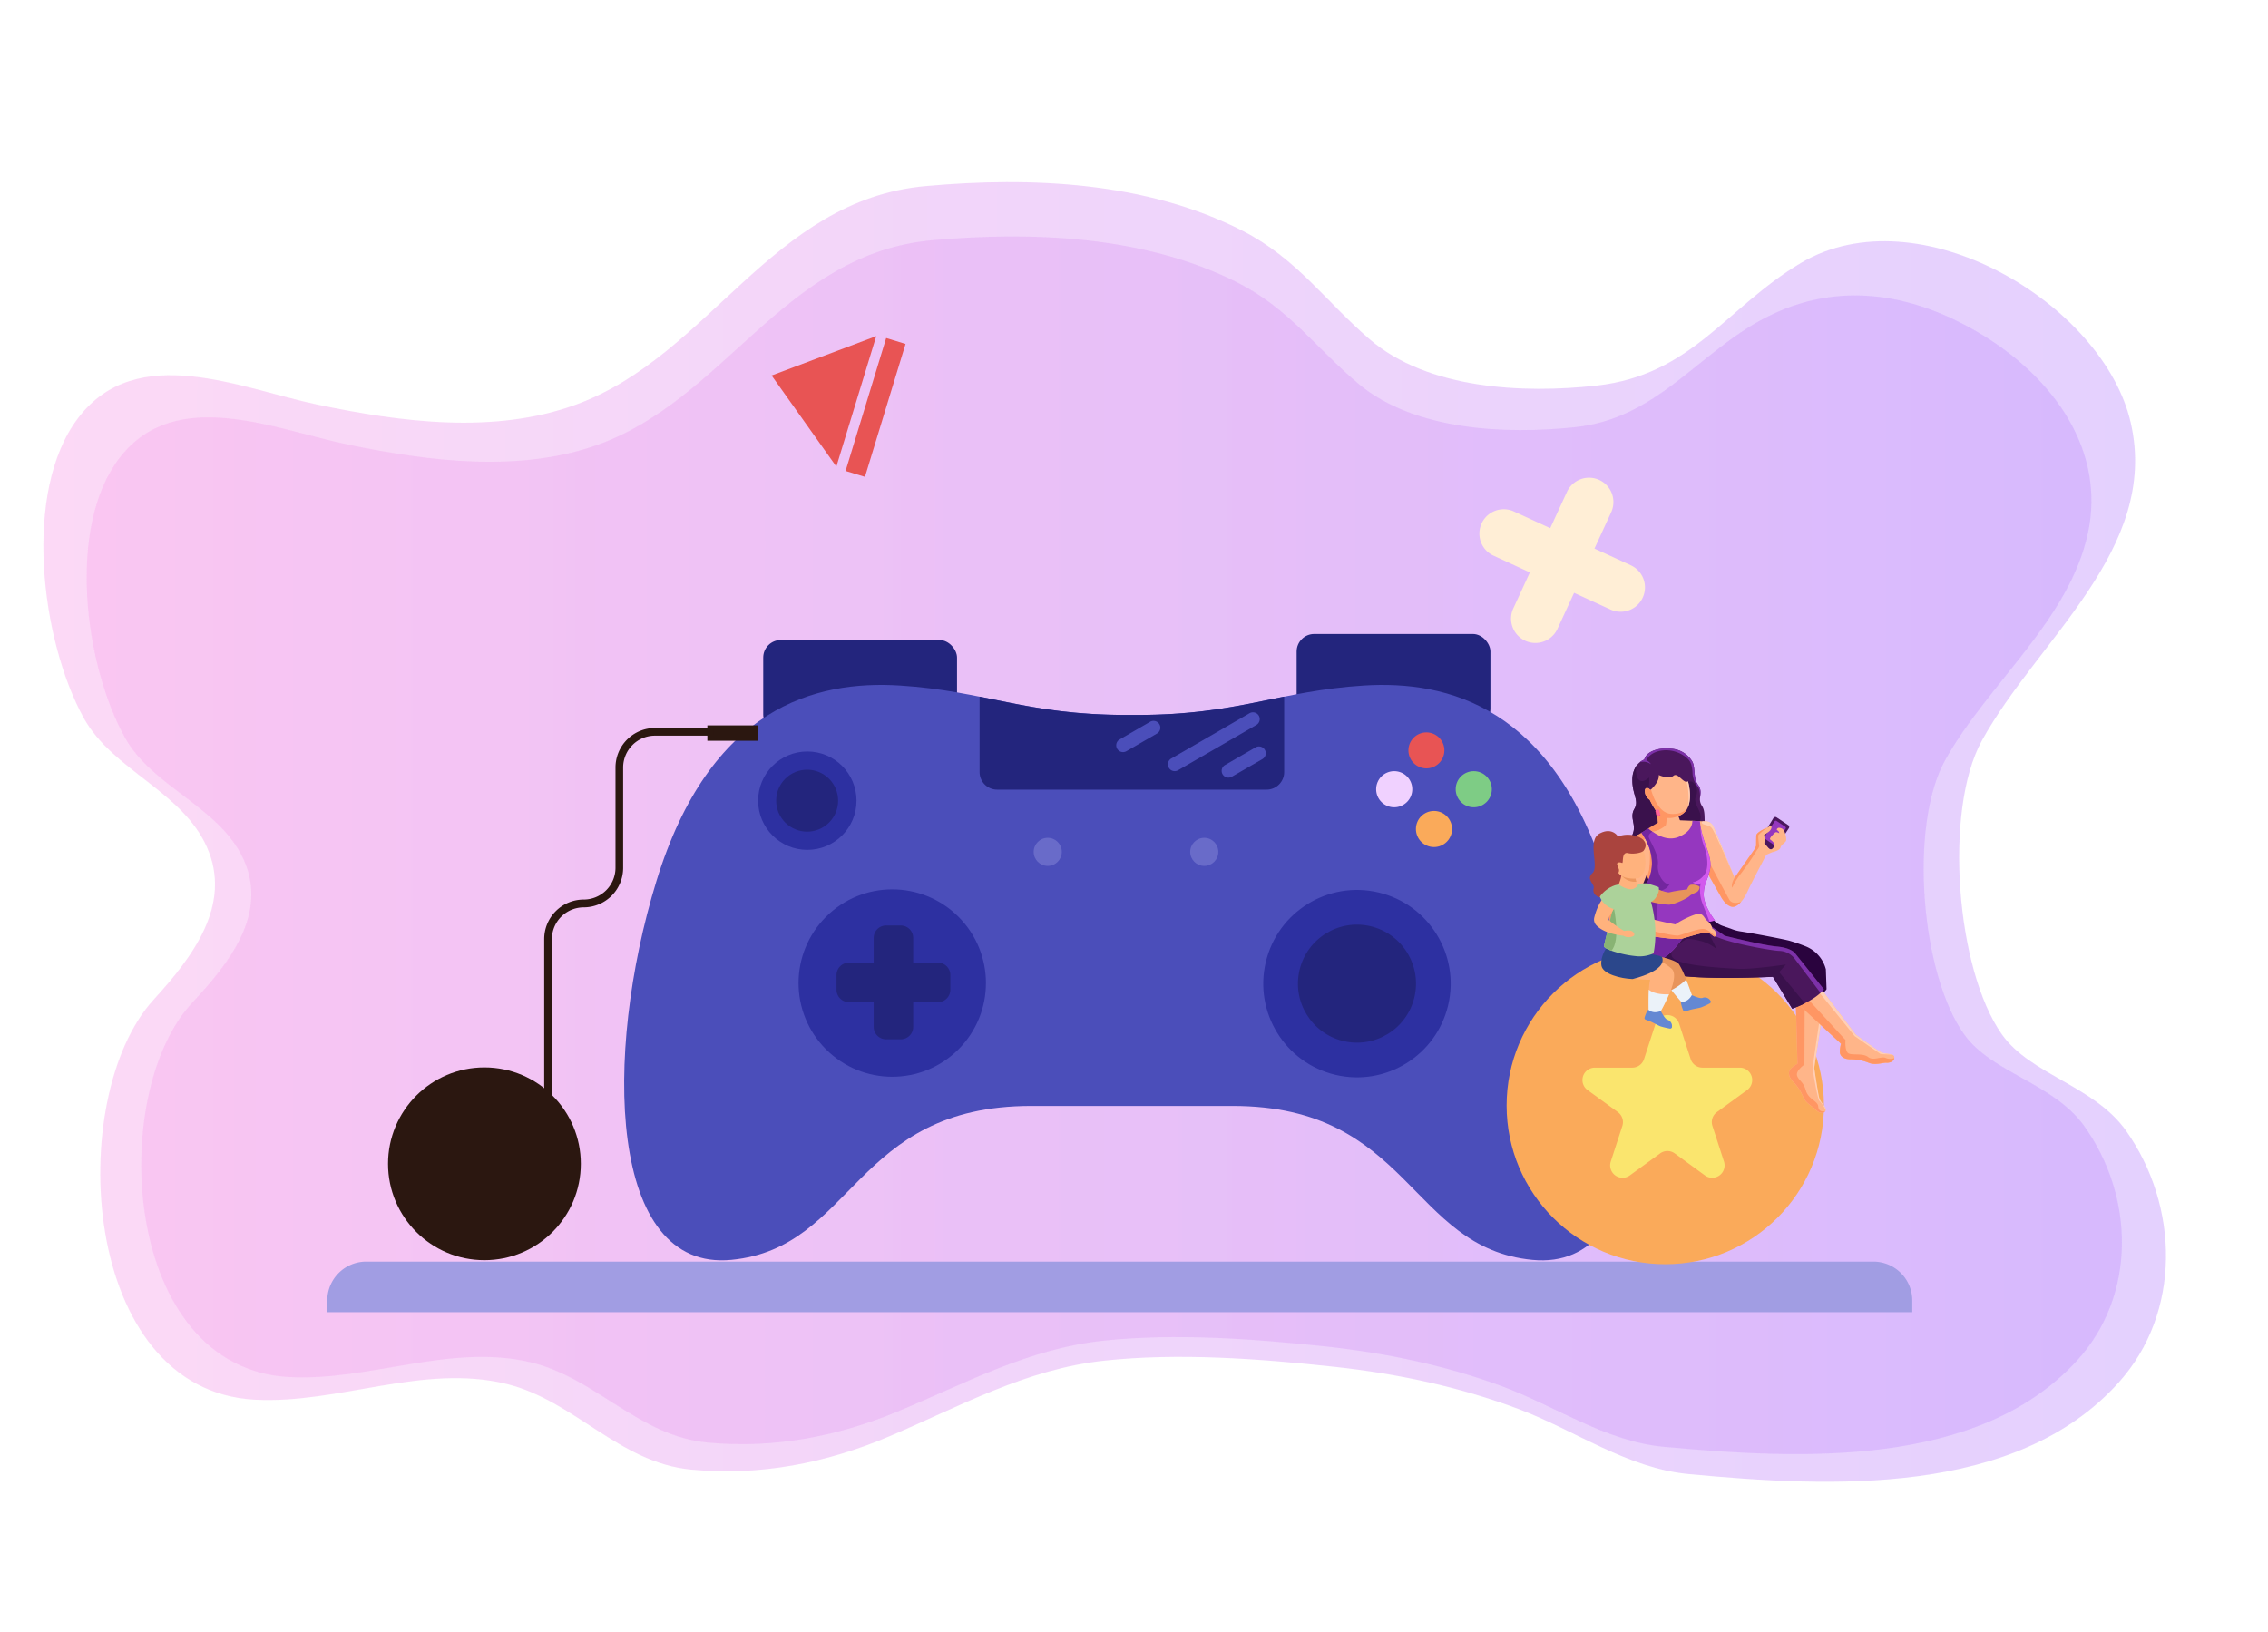 <svg viewBox="0 0 1052 757" xmlns="http://www.w3.org/2000/svg" xmlns:xlink="http://www.w3.org/1999/xlink"><linearGradient id="a" gradientTransform="matrix(-1 0 0 1 -248 0)" gradientUnits="userSpaceOnUse" x1="-1252.69" x2="-268.12" y1="385.91" y2="385.91"><stop offset="0" stop-color="#b37cff"/><stop offset="1" stop-color="#f895e7"/></linearGradient><linearGradient id="b" x1="-1232.3" x2="-288.19" xlink:href="#a" y1="392.05" y2="392.05"/><g opacity=".7"><path d="m919.24 343.63c25.71-46.9 82.46-88.73 69.12-147.45-12.58-55.38-98.47-106.62-153.06-74.18-34.77 20.66-50.48 52-94.94 56.88-34 3.74-78.11 1.64-105-21.47-20.67-17.76-33.66-37.44-59.25-50.49-44.33-22.61-97.77-25.07-146.9-20.58-71.49 6.52-100 78.59-161.92 101.3-38 13.92-81.23 8.18-119.89.07-35.86-7.53-83.83-29.59-111.08 6.09-26.16 34.25-17.16 103.49 2.49 139.2 13.43 24.34 45.64 33.92 57.19 60 11.85 26.7-6.73 51-24.74 70.71-41.4 45.34-34.19 181.29 46.98 185.56 38.86 2.05 77.79-16.72 116.46-7.38 31.69 7.66 52.26 36.55 85.82 39.79 31.88 3.08 62.64-3 91.59-15.24 32.87-13.92 63.6-31.34 100.07-35.28 34.56-3.73 72.29-.9 106.76 2.85 29.25 3.17 58.13 9.3 85.54 19.62 25.93 9.77 50.34 27.44 78.69 30.11 66 6.21 151.75 10.52 199.45-42.32 29.43-32.62 28.17-82 3.62-116.8-14.79-21-44.31-26-57.66-44.79-21.19-29.83-27.1-103.83-9.34-136.2z" fill="url(#a)" opacity=".5"/><path d="m902.36 352.45c19.93-35.51 57.49-64.75 66.15-105.25 8.11-37.94-15.46-71.44-48.92-91.84-31.6-19.26-66.74-25.65-100.88-7.93-30.88 16-49.93 46.59-87.87 50.67-32.64 3.51-74.91 1.54-100.71-20.11-19.82-16.64-32.27-35.08-56.81-47.31-42.5-21.18-93.75-23.48-140.86-19.28-68.55 6.12-95.86 73.64-155.27 94.91-36.41 13-77.89 7.67-115 .07-34.39-7.06-80.38-27.72-106.52 5.7-25.03 32.08-16.4 96.92 2.44 130.36 12.89 22.85 43.77 31.83 54.89 56.29 11.35 25-6.46 47.79-23.73 66.24-39.73 42.45-32.81 169.8 45 173.82 37.26 1.93 74.59-15.66 111.67-6.91 30.4 7.17 50.11 34.25 82.3 37.28 30.57 2.88 60.06-2.78 87.83-14.28 31.51-13 61-29.36 95.95-33 33.14-3.5 69.32-.84 102.37 2.66 28.05 3 55.75 8.72 82 18.39 24.87 9.16 48.27 25.71 75.47 28.21 63.3 5.82 145.5 9.86 191.24-39.65 28.23-30.56 27-76.83 3.48-109.43-14.19-19.64-42.49-24.37-55.29-42-20.29-27.96-25.96-97.27-8.93-127.61z" fill="url(#b)" opacity=".5"/></g><path d="m169.89 585.21h699a18.07 18.07 0 0 1 18.11 18.08v5.37a0 0 0 0 1 0 0h-735.19a0 0 0 0 1 0 0v-5.37a18.07 18.07 0 0 1 18.08-18.08z" fill="#a19de3"/><rect fill="#23257d" height="42.85" rx="8.15" width="89.89" x="354.02" y="296.88"/><rect fill="#23257d" height="42.85" rx="8.15" width="89.89" x="601.44" y="294.08"/><path d="m745.54 408.66c-24.84-80.73-73.9-93.15-113-90.67s-58.38 13.66-104.95 13.66h-5.1c-46.57 0-65.82-11.17-105-13.66s-88.18 9.94-113 90.67-22.35 181.34 34.79 175.74 56.51-71.4 139.1-71.4h93.28c82.59 0 82 65.82 139.1 71.41s59.62-95.02 34.78-175.75z" fill="#4b4eba"/><path d="m595.66 358.12v-35c-19.75 4-38.35 8.5-68.09 8.5h-5.1c-29.74 0-48.34-4.55-68.09-8.49v35a8.15 8.15 0 0 0 8.15 8.15h125a8.15 8.15 0 0 0 8.13-8.16z" fill="#23257d"/><path d="m579.61 330.83-36.3 21a3.14 3.14 0 0 0 -1.15 4.3 3.14 3.14 0 0 0 4.29 1.15l36.3-21a3.14 3.14 0 0 0 1.15-4.3 3.14 3.14 0 0 0 -4.29-1.15z" fill="#4b4eba"/><path d="m533.5 334.79-14.17 8.21a3.15 3.15 0 0 0 -1.15 4.3 3.15 3.15 0 0 0 4.3 1.15l14.16-8.18a3.15 3.15 0 0 0 1.16-4.3 3.15 3.15 0 0 0 -4.3-1.18z" fill="#4b4eba"/><path d="m582.4 346.67-14.16 8.18a3.14 3.14 0 0 0 -1.16 4.29 3.14 3.14 0 0 0 4.3 1.15l14.17-8.18a3.14 3.14 0 0 0 1.15-4.29 3.15 3.15 0 0 0 -4.3-1.15z" fill="#4b4eba"/><circle cx="413.95" cy="456.01" fill="#2d30a1" r="43.47" transform="matrix(.707 -.707 .707 .707 -201.2 426.27)"/><path d="m435.07 446.54h-11.49v-11.49a5.74 5.74 0 0 0 -5.75-5.74h-6.83a5.74 5.74 0 0 0 -5.74 5.74v11.49h-11.49a5.75 5.75 0 0 0 -5.75 5.74v6.83a5.75 5.75 0 0 0 5.75 5.75h11.49v11.49a5.74 5.74 0 0 0 5.74 5.74h6.83a5.74 5.74 0 0 0 5.75-5.74v-11.49h11.49a5.74 5.74 0 0 0 5.74-5.75v-6.83a5.74 5.74 0 0 0 -5.74-5.74z" fill="#23257d"/><circle cx="629.39" cy="456.01" fill="#2d30a1" r="43.47" transform="matrix(.23 -.973 .973 .23 40.97 963.79)"/><circle cx="629.39" cy="456.01" fill="#23257d" r="27.38" transform="matrix(.23 -.973 .973 .23 40.97 963.79)"/><circle cx="374.47" cy="371.4" fill="#2d30a1" r="22.82"/><circle cx="374.47" cy="371.4" fill="#23257d" r="14.37" transform="matrix(.707 -.707 .707 .707 -152.94 373.57)"/><circle cx="665.15" cy="347.64" fill="#e85454" r="8.38" transform="matrix(.92 -.38 .38 .92 -82.41 281)"/><circle cx="665.15" cy="384.54" fill="#faaa5a" r="8.38"/><circle cx="683.6" cy="366.09" fill="#7ecc85" r="8.38"/><circle cx="646.7" cy="366.09" fill="#f0d1ff" r="8.38"/><circle cx="485.99" cy="395.15" fill="#696bc9" r="6.52"/><circle cx="558.59" cy="395.15" fill="#696bc9" r="6.52"/><circle cx="772.43" cy="512.83" fill="#faaa5a" r="73.59"/><path d="m778.82 474.73 5.37 16.51a5.75 5.75 0 0 0 5.47 4h17.34a5.75 5.75 0 0 1 3.38 10.4l-14 10.21a5.75 5.75 0 0 0 -2.08 6.43l5.36 16.51a5.75 5.75 0 0 1 -8.85 6.43l-14-10.21a5.76 5.76 0 0 0 -6.76 0l-14.05 10.21a5.75 5.75 0 0 1 -8.85-6.43l5.37-16.51a5.76 5.76 0 0 0 -2.09-6.43l-14.05-10.21a5.75 5.75 0 0 1 3.38-10.4h17.36a5.74 5.74 0 0 0 5.47-4l5.37-16.51a5.74 5.74 0 0 1 10.86 0z" fill="#fae56e"/><path d="m739.59 254.46 7.75-16.85a11.29 11.29 0 0 0 -20.51-9.45l-7.76 16.84-16.84-7.75a11.29 11.29 0 1 0 -9.45 20.51l16.85 7.76-7.76 16.85a11.29 11.29 0 0 0 20.51 9.44l7.76-16.81 16.86 7.73a11.29 11.29 0 0 0 9.45-20.51z" fill="#ffeed6"/><circle cx="224.7" cy="539.84" fill="#2b1710" r="44.71"/><path d="m328.1 336.47h23.29v7.14h-23.29z" fill="#2b1710"/><path d="m256 519.66h-3.57v-84.07a18.34 18.34 0 0 1 18.32-18.32 14.76 14.76 0 0 0 14.75-14.74v-46.53a18.34 18.34 0 0 1 18.32-18.32h27.25v3.57h-27.27a14.77 14.77 0 0 0 -14.75 14.75v46.58a18.33 18.33 0 0 1 -18.32 18.31 14.77 14.77 0 0 0 -14.73 14.7z" fill="#2b1710"/><path d="m387.94 216.44-30.03-42.27 48.53-18.26z" fill="#e85454"/><path d="m374.05 184.21h64.5v9.4h-64.5z" fill="#e85454" transform="matrix(.292 -.956 .956 .292 106.89 522.26)"/><path d="m778.58 424.54-7.18 10.71s-1.75 13.67 12.05 15.54 47.25-2.44 47.25-2.44l-.78 17.23s13.56-1 17.32-6.72l-.32-9.23a15.7 15.7 0 0 0 -9.92-10.87 73.13 73.13 0 0 0 -7.21-2.45c-4.67-1.12-17.76-3.56-22.56-4.28a18.64 18.64 0 0 1 -4.39-1.24l-3.62-1.23a11.35 11.35 0 0 1 -4.17-2.55c-.58-.57-1.11-1.09-1.37-1.31-1.42-1.19-2.41.36-4 .17z" fill="#2a033e"/><path d="m829.74 384.19-6.58 10a1.06 1.06 0 0 1 -.67.45 1 1 0 0 1 -.79-.17l-5-3.5a1 1 0 0 1 -.29-1.39l6.19-10.12a1.06 1.06 0 0 1 .54-.44 1 1 0 0 1 .92.12l5.39 3.59a1.05 1.05 0 0 1 .46.71 1.1 1.1 0 0 1 -.17.75z" fill="#4a175c"/><path d="m828.25 384.39-4.73 7.17a.68.68 0 0 1 -.94.18l-3.89-2.64a.67.67 0 0 1 -.19-.91l4.61-7.19a.68.68 0 0 1 .94-.19l4 2.65a.67.67 0 0 1 .2.93z" fill="#9537bf"/><path d="m841.57 465 3.92 4.14-4 26.24s1.66 11.47 2.31 13.91 4.06 4.73 2.81 6.2-3.43.47-4.46-.8-4.55-2.77-5.77-5.86a22 22 0 0 0 -4.82-7.2c-2-2.2-2.15-4.13-1.28-5.44a11.66 11.66 0 0 1 3.44-2.66l-.83-30.36z" fill="#ffb589"/><path d="m844.42 471.38.49 1.54-3.38 22.44s1.66 11.47 2.31 13.91c.59 2.22 3.45 4.31 3 5.78a14.5 14.5 0 0 0 -2.92-4.4c-.92-.62-3.19-15.17-3.19-15.17s3.4-24.05 3.69-24.1z" fill="#ffcfb6"/><path d="m837.09 464.81-.12 29s-4.11 2.86-3.41 5.12 2.87 2.67 4.07 6.87 5.55 4.86 5.75 7.42c.14 1.81 1.11 2.53 3.2 2.31-1.25 1.36-3.38.37-4.39-.88s-4.55-2.77-5.77-5.86a22 22 0 0 0 -4.82-7.2c-2-2.2-2.15-4.13-1.28-5.44a11.66 11.66 0 0 1 3.44-2.66l-.83-30.32z" fill="#ff9663"/><path d="m839 458.66 5.71.09 16 21.17s9.36 6.84 11.56 8.08 6.22.4 6.4 2.32-2.07 2.78-3.67 2.68-5.16 1.31-8.22 0a22 22 0 0 0 -8.53-1.59c-3-.1-4.45-1.35-4.78-2.88a11.74 11.74 0 0 1 .51-4.32l-22.29-20.63z" fill="#ffb589"/><path d="m842.55 458.72h2.17l16 21.17s9.36 6.84 11.56 8.08c1.69.95 4.43.68 5.71 1.37-2.16-.41-5.21-.14-5.94-.59-1-.59-11.8-8.16-11.8-8.16z" fill="#ffcfb6"/><path d="m857.62 488.72c2.08.82 6.54-.27 8.91 1.6s5.91-.4 8 .36a5.2 5.2 0 0 0 4.13.13c-.2 1.58-2.2 2.28-3.68 2.15s-5.16 1.31-8.22 0a22 22 0 0 0 -8.53-1.59c-3-.1-4.45-1.35-4.78-2.88a11.74 11.74 0 0 1 .51-4.32l-22.29-20.63 4.35-2.91 20 21.79s-.48 5.48 1.6 6.3z" fill="#ff9663"/><path d="m772.22 425.35-8 10.14s-2.77 13.51 10.85 16.41 47.3 1.18 47.3 1.18l8.94 14.8s10.47-3.54 14.65-9l-13.38-16.78s-1.84-2.5-8.43-3.06-24.15-5-24.15-5l-18.63-12.9z" fill="#4a175c"/><path d="m800 434.05s17.56 4.44 24.15 5 8.43 3.06 8.43 3.06l13.42 16.77a15.2 15.2 0 0 1 -1.55 1.69l-12.49-16.49a9.37 9.37 0 0 0 -6.77-3c-4.63-.25-25.75-4.18-30.24-7.24-1.88-1.28-3-3.59-3.69-5.84z" fill="#7d31a9"/><path d="m769.79 428.44 21.53 1.74 5 10.14a19.34 19.34 0 0 0 -6.29-3.5 35.31 35.31 0 0 0 -7.46-1.38s-10.3 5.45-6.36 9.09 24.27 4.56 30.26 4.87 21.92-2 21.92-2l-3.15 3.54s6.93 8.29 11.93 14.47a50.25 50.25 0 0 1 -5.85 2.5l-8.94-14.8s-33.67 1.74-47.3-1.18-10.83-16.41-10.83-16.41z" fill="#3a114c"/><path d="m792.27 386.89c-2.9-4.24-.42-9.45-2.83-13.11s1-5.9-1.91-9.84c-2.23-3-1-8.48-2.77-11a12.2 12.2 0 0 0 -9.62-5.64c-5.49-.6-11.43 1-12.45 5.06 0 0-5.6 1.68-5.52 9.79.07 6.63 3.2 9.21.94 13.09s.66 6.79-.5 10.83-4.21 6.37-2.16 11.88c1.18 3.19 5.8 3.29 4.46 9.1s.52 7.52 3.79 10.84c5.42 5.53 13.25 4.45 13.25 4.45z" fill="#4a175c"/><path d="m763.7 417.86c-3.27-3.32-5.14-5-3.79-10.84s-3.28-5.91-4.46-9.1c-2.05-5.51 1-7.84 2.16-11.88s-1.77-7 .5-10.83-.87-6.46-.94-13.09a11.2 11.2 0 0 1 2.14-7.25 8.06 8.06 0 0 0 0 5.31c1.56 4.5 5.62.45 5.62.45s.44 4.44-.93 6.64 7.23 5.86 7.23 5.86l9-7.3 2.77-3.33h1.8a5.52 5.52 0 0 1 1.9 6.74c-1.82 4.24 3.63 7 1.74 11.78s-14.1 13.62-14.1 13.62l3.66 25.36-1 2.3s-7.88 1.09-13.3-4.44z" fill="#3a114c"/><path d="m772.15 387.62 3.43-4.4c.44-1.9 1.42-2.56 3.38-2.73l11.21.47c1.32 0 2.85.19 3.55 1.32.29.46 1.43 2 1.43 2l9.42 22.87 9.3-13.27.69-1.52s0-3.57.08-4.86 3.6-2.94 4.78-3.47 1.93-1.25 2.17-.95.31 1.66-1.31 2.84c-1.23.89-2.09 1.53-2.09 1.53a5.27 5.27 0 0 1 .17 3.6l2.08 2.48a1.24 1.24 0 0 0 .81.42 1.19 1.19 0 0 0 .92-.33c1-.95 1.66-2.31-1-4.14-.82-.56 1.61-2.74 2.19-3.28s1.9.28 1.9.28.11-.16-.2-.71-1.2-.79-.81-1.26.77-.83 2.27-.18 2.1 4.18 2 5.36-2.22 1.87-2.61 3.4-3.85 2.21-3.85 2.21l-2.78 1.21c-2.47 4.67-7.09 13.47-8.7 17-2.23 4.89-5.13 7.54-7.3 7.13-3.11-.59-5.28-5.08-5.28-5.08l-13-22.89-21.1 13.63c.48-1.92-5.44-13-4.95-15.28 1-2.33 6-2.4 6.91-4.76 1-2.62 5.83 3.78 6.83 1.15z" fill="#ffb589"/><path d="m789.42 381.38a.66.66 0 0 1 .65-.45l1.69.1a3.07 3.07 0 0 1 1.69.7 3.73 3.73 0 0 1 1.24 1.41l9.58 23.28s-8.62-20.13-10.16-22.15c-1.18-1.53-2.18-1.19-4.09-2-.4-.22-.74-.48-.6-.89z" fill="#ffcfb6"/><g fill="#ff9663"><path d="m819.7 383.89a29.85 29.85 0 0 0 -4 3.37c-.39.3.17 4.22.29 5s-1.07 2.11-1.07 2.11a121.11 121.11 0 0 1 -7.23 10.6 31.46 31.46 0 0 0 -4.2 6.79c-.72-1.67 1.09-4.62 1.09-4.62l9.3-13.27.69-1.52s0-3.57.08-4.86 3.62-3.05 5.05-3.6z"/><path d="m785 392.65-3.75-.19 4.91-5s14.41 27.2 16 29.93c1.17 2 4 1.45 5.39 1-1.48 1.66-3 2.46-4.25 2.22-3.11-.59-5.28-5.08-5.28-5.08z"/><path d="m765.17 392.16s.79 11.29-1.27 14.14l.77 1.69 3.26-2-.4-9.82z"/><path d="m760.2 389.45a9.15 9.15 0 0 0 -.32-2.27l1.5-.91 4-1.1.47 1.09-4.41 4.36z"/></g><path d="m785 380.77 3.5.12c.78 9.79 6.07 15.88 4.66 22.49-1.17 5.52-2.52 5.44-2.88 11s5.23 12.62 5.23 12.62-7.23 1.18-12.11 5.31-7.84 12.45-17.75 14.42a32 32 0 0 1 -.89-19.33c2.88-10.51 1.08-12.74-1.14-17.45 0 0 7.22-10-2.24-23.65l3.29-2.08 7.37.7z" fill="#9537bf"/><path d="m790.58 405.68c2.28-3.13 1.36-9.32-.4-13.87a24.45 24.45 0 0 1 -1.41-8.44c1.35 8.37 5.65 14 4.36 20-1.17 5.52-2.52 5.44-2.88 11s5.26 12.63 5.26 12.63a24.26 24.26 0 0 0 -2.53.59c-.93-2.41-2.24-5.77-3.32-8.58a16.6 16.6 0 0 1 -.79-9.34c-1.78 1.15-3.71-.37-3.71-.37a8.93 8.93 0 0 0 5.42-3.62z" fill="#d259ee"/><path d="m763.62 409.92s7.22-10-2.24-23.65l3.29-2.08 1.53.15c.26.76.44 1.32.44 1.32s-1.78.88-1.93 2.21 4.86 8.25 4.29 13 2.92 9.65 5.4 9.28a5.89 5.89 0 0 1 -3.26 2.74c-2.25.7-3.92 16.53-1.57 19.08 1.72 1.88 8 2.68 11.28 3-3.65 4.34-7.8 10.54-15.9 12.15 0 0-7.57-7.27-2.82-19.25 4.03-10.19 3.71-13.24 1.49-17.95z" fill="#73269f"/><path d="m783 362.5s3.91 13.25-4.5 16l1 2.76 5.49-.49s.5 4.76-6.53 7.5-13.77-4.08-13.77-4.08l4.68.58-.72-8a36 36 0 0 1 -3.4-5.78 4.69 4.69 0 0 1 -2.21-3.58c-.35-2.63 1.87-2.07 2.43-.9 0 0 4.32-3.61 3.94-7 0 0 4.7 2.15 6.8.36s4.7 3.89 6.79 2.63z" fill="#ffb589"/><path d="m773.06 379.38a14.16 14.16 0 0 1 -.33 3.31c-.11.43-3.53 2.89-6.09 3a4.86 4.86 0 0 1 -2-1.47l4.39-2.66-.43-4.79a36 36 0 0 1 -3.4-5.78 4.69 4.69 0 0 1 -2.21-3.58c-.35-2.63 1.87-2.07 2.43-.9 0 0 .15-.12.39-.35 1.47 5.39 4.52 11.15 9.43 11.39 5.52.27 7.39-2.63 7.48-2.77a7 7 0 0 1 -4.29 3.75 9.42 9.42 0 0 1 -5.37.85z" fill="#ff9663"/><path d="m746.84 421.15 9.47-29c.83-2.18 1.23-3.62 3.57-4.94 1.42-.8 1.49 5.6 2 5.89 2 1.22-.89 4.47 1.12 5.63 1.16.67.63 2.52 1.47 3.57 1.12 1.38-.93 2.79-.48 3.06l-7.31 18.36s10.56 3.21 20.46 5.07c2.36-1.81 9.56-5.31 11.33-4.9 2 .46 2 2.23 3.76 3.54a5.27 5.27 0 0 1 2 3.29c1.65.86 2.24 2.47 1.46 3.49s-2-1.84-4.4-1.68c-2 .13-8.14 2-10.48 2.69a8.27 8.27 0 0 1 -1.12.25c-.25 0-.51.06-.78.07-5.83.19-25.76-3.08-29.76-5.38-4.72-2.71-2.31-9.01-2.31-9.01z" fill="#ffb589"/><path d="m746.84 421.16 9.47-29c.84-2.18 1.23-3.63 3.57-4.95.85-.48 1.22 1.64 1.48 3.47a12.32 12.32 0 0 0 -2.65 4.69c-1.36 4.76-7.85 24.2-8.22 27.38s-.79 5.13 3 6c3.11.74 22.71 5.68 25 5.19s9.33-3.37 11.89-3c1.86.24 4.12 2.25 5.24 3.35-.79.81-2-1.9-4.34-1.74-2 .13-8.14 2-10.48 2.68a6.14 6.14 0 0 1 -1.11.25 6.85 6.85 0 0 1 -.78.07c-5.84.2-25.76-3.08-29.77-5.37-4.71-2.73-2.3-9.02-2.3-9.02z" fill="#ff9663"/><path d="m782.89 374.43a35.54 35.54 0 0 0 .39-4 33.75 33.75 0 0 0 -.93-7.79 1.19 1.19 0 0 0 .61-.18s2.04 7.09-.07 11.97z" fill="#ffcfb6"/><path d="m788.54 370.33s.23-3.62-.91-5.19a11.74 11.74 0 0 1 -2.52-5.85c-.09-2.09-.2-5.48-2.25-7.32a14.86 14.86 0 0 0 -11.65-3.88c-5.49.64-7.34 3.79-7.52 4.64a4 4 0 0 1 2.08 1.74 5.93 5.93 0 0 0 -5.23-.88 6.8 6.8 0 0 1 2.15-1.26c1-4.06 7-5.66 12.45-5.06a12.2 12.2 0 0 1 9.62 5.64c1.81 2.55.54 8 2.77 11 1.92 2.6 1.13 4.44 1.01 6.42z" fill="#7d31a9"/><path d="m769.45 378.67a1 1 0 0 0 .63-.53.91.91 0 0 0 0-.61l-.36-1.42a1 1 0 0 0 -.85-.7h-.3a1 1 0 0 0 -.63.54 1 1 0 0 0 0 .6l.37 1.42a.88.88 0 0 0 .12.28.94.94 0 0 0 1.02.42z" fill="#ff669c"/><path d="m768 376a.55.55 0 0 0 0 .18l.36 1.42a.9.9 0 0 0 .13.28 1 1 0 0 0 1 .39 1 1 0 0 0 .62-.53 1 1 0 0 1 -.06.43 1 1 0 0 1 -.63.53.94.94 0 0 1 -1-.39.88.88 0 0 1 -.12-.28l-.37-1.42a1 1 0 0 1 .07-.61z" fill="#ff4570"/><path d="m765 410.75s7.62 3.61 9.35 3.15 8.32-1.61 9.24-1.2c0 0 1 1.67.26 2.77s-7.19 4.07-9.51 4.18-11.09-1.48-13-2.94z" fill="#e8945b"/><path d="m782.25 413.51s.67-3.11 2.33-3.13a6 6 0 0 1 3.63.81c.51.5-.37 2.3-1.26 2.65s-3.29 1.65-3.29 1.65z" fill="#e8945b"/><path d="m756.39 396.06a0 0 0 0 1 0 0z" fill="#ffb27d"/><path d="m785.71 464.2a8.6 8.6 0 0 1 -4.94 1.58s-3-3.3-5.52-6.5c-1.64-2.06-3.08-4.09-3.37-5.14-.75-2.67-14.85-3.43-16.58-5.31s7-6.61 7-6.61 14.31 2.19 16.46 5a39.37 39.37 0 0 1 3.36 7.15c1.85 4.69 3.58 9.83 3.58 9.83z" fill="#e8945b"/><path d="m774.17 461.22a79.54 79.54 0 0 1 -4.63 9.23v.06c-.46 0-4.38-.09-4.77-1.67 0 0-.12-5.46.09-9.8a23.65 23.65 0 0 1 .54-4.56s-21.31-.14-20.94-6.17 11.52-9.21 17.93-6.09c0 0 8.49 3.09 13 7.16 2.19 2 .84 7.14-1.1 11.84z" fill="#ffb27d"/><path d="m745 439.86s-2.84 4.17-2.18 8.06 8.76 6 14.43 6.22c0 0 16.21-3.71 13.69-10.17-.57-1.47-25.94-4.11-25.94-4.11z" fill="#2b478b"/><path d="m750.9 388.6s-2.57-5.26-8.79-2.05-.16 15.37-3.42 18.4 1.18 5 .51 7.19 1.23 4.65 5.59 4.36 8.93-.05 10.89-3.86 1.52-12.18.76-13.36-5.54-10.68-5.54-10.68z" fill="#aa443e"/><path d="m761 417.48-10.6-6.38c.06 0 .28-.34 1.07-2.63a13.49 13.49 0 0 0 .6-2.49 1.36 1.36 0 0 0 0-.2 6.66 6.66 0 0 0 0-1.53l2.32.83 4.28 1.56a5.15 5.15 0 0 0 .34 2.37 1.9 1.9 0 0 0 1.62 1.28z" fill="#ffb27d"/><path d="m759.06 409a8 8 0 0 1 -7-3 1 1 0 0 1 -.11-.16h.13l2.35-.7 4.28 1.55a5.17 5.17 0 0 0 .34 2.38z" fill="#ed985f"/><path d="m759.26 407.52s-9.19 1-9.38-5.2-1.55-9.07 4.81-9.62 7.87 1.74 8.24 3.84c1.17 6.57-1.08 10.7-3.67 11z" fill="#ffb27d"/><path d="m755.19 395.73c-3.26-.82-2 4.95-2.83 4.55s-2.51-.43-2.26.67a20.92 20.92 0 0 0 .8 2.21c.19.69 0 2.07-.76 1.79s-7.79-8.31-2.82-14.57 19.78-2.41 15.12 4.14c-.82 1.15-4.93 1.8-7.25 1.21z" fill="#aa443e"/><path d="m767 442.22a15.93 15.93 0 0 1 -7.12 1.39 49.24 49.24 0 0 1 -12.44-2.61c-2.15-.78-3.63-1.6-3.45-2.3.26-1 2.1-8.71 3.81-15.84l3-12.57s4.31 3.06 6.82 2 2.19-2.3 2.19-2.3a29.68 29.68 0 0 1 3.76-.26 49.21 49.21 0 0 1 5.8 1.79s.59 1.67-1 4.28a5.69 5.69 0 0 1 -2.58 2.58s3.7 11.65 1.19 23.86z" fill="#acd29a"/><path d="m747.44 441c-2.15-.78-3.63-1.61-3.45-2.3.26-1 2.1-8.71 3.81-15.85.5-.92.82-1.47.82-1.47s3.24 14.8-1.18 19.62z" fill="#88b374"/><path d="m750.91 411.12s-8.18 1.74-11.41 14.45a3.87 3.87 0 0 0 .87 3.53c1.49 1.64 4.76 4 12.36 4.93.83.1.94-2 .94-2a54.55 54.55 0 0 1 -7.33-5.14 1.2 1.2 0 0 1 -.09-1.47 33.17 33.17 0 0 0 2.37-4c.6-1.44 4.58-9.59 2.29-10.25z" fill="#ffb27d"/><path d="m750.8 410.29s-4.81.34-8.73 5.57c0 0 1.33 4.81 7.56 6.1 0 0 3.84-8.66 1.17-11.67z" fill="#acd29a"/><path d="m774.17 461.22a79.54 79.54 0 0 1 -4.63 9.23l-.08.06c-.46 0-4.38-.09-4.77-1.67 0 0-.12-5.46.09-9.8.63.6 3 2.39 9.39 2.18z" fill="#ebf2f9"/><path d="m785.71 464.2a8.6 8.6 0 0 1 -4.94 1.58s-3-3.3-5.52-6.5a27.61 27.61 0 0 0 6.88-4.91c1.85 4.69 3.58 9.83 3.58 9.83z" fill="#ebf2f9"/><path d="m775.57 476.4a.9.9 0 0 1 -1.07.72 42.54 42.54 0 0 1 -4.2-1c-1.25-.45-3.65-1.87-4.9-2.33l-2.14-.84a.76.76 0 0 1 -.43-.91 15.9 15.9 0 0 1 1.26-3.15 1.12 1.12 0 0 1 .52-.46 4.91 4.91 0 0 0 3 1.1 6.48 6.48 0 0 0 2.74-.58c.09.17 1.8 3.62 3 4.06a3 3 0 0 1 2.16 3.41z" fill="#6488d3"/><path d="m793.45 464.24a.91.91 0 0 1 -.4 1.23 40.49 40.49 0 0 1 -3.92 1.79c-1.26.42-4 .8-5.29 1.21-.44.15-1.51.46-2.21.66a.73.73 0 0 1 -.89-.44 15.86 15.86 0 0 1 -1-3.26 1.2 1.2 0 0 1 .13-.68 4.87 4.87 0 0 0 3.07-1 6.7 6.7 0 0 0 1.8-2.16c.17.09 3.65 1.73 4.87 1.33a3 3 0 0 1 3.81 1.34z" fill="#6488d3"/><path d="m753.37 431.81s2.65-.49 3.69.19 1.35 1.74.6 2.18a4.84 4.84 0 0 1 -4.72-.15z" fill="#ffb27d"/></svg>
